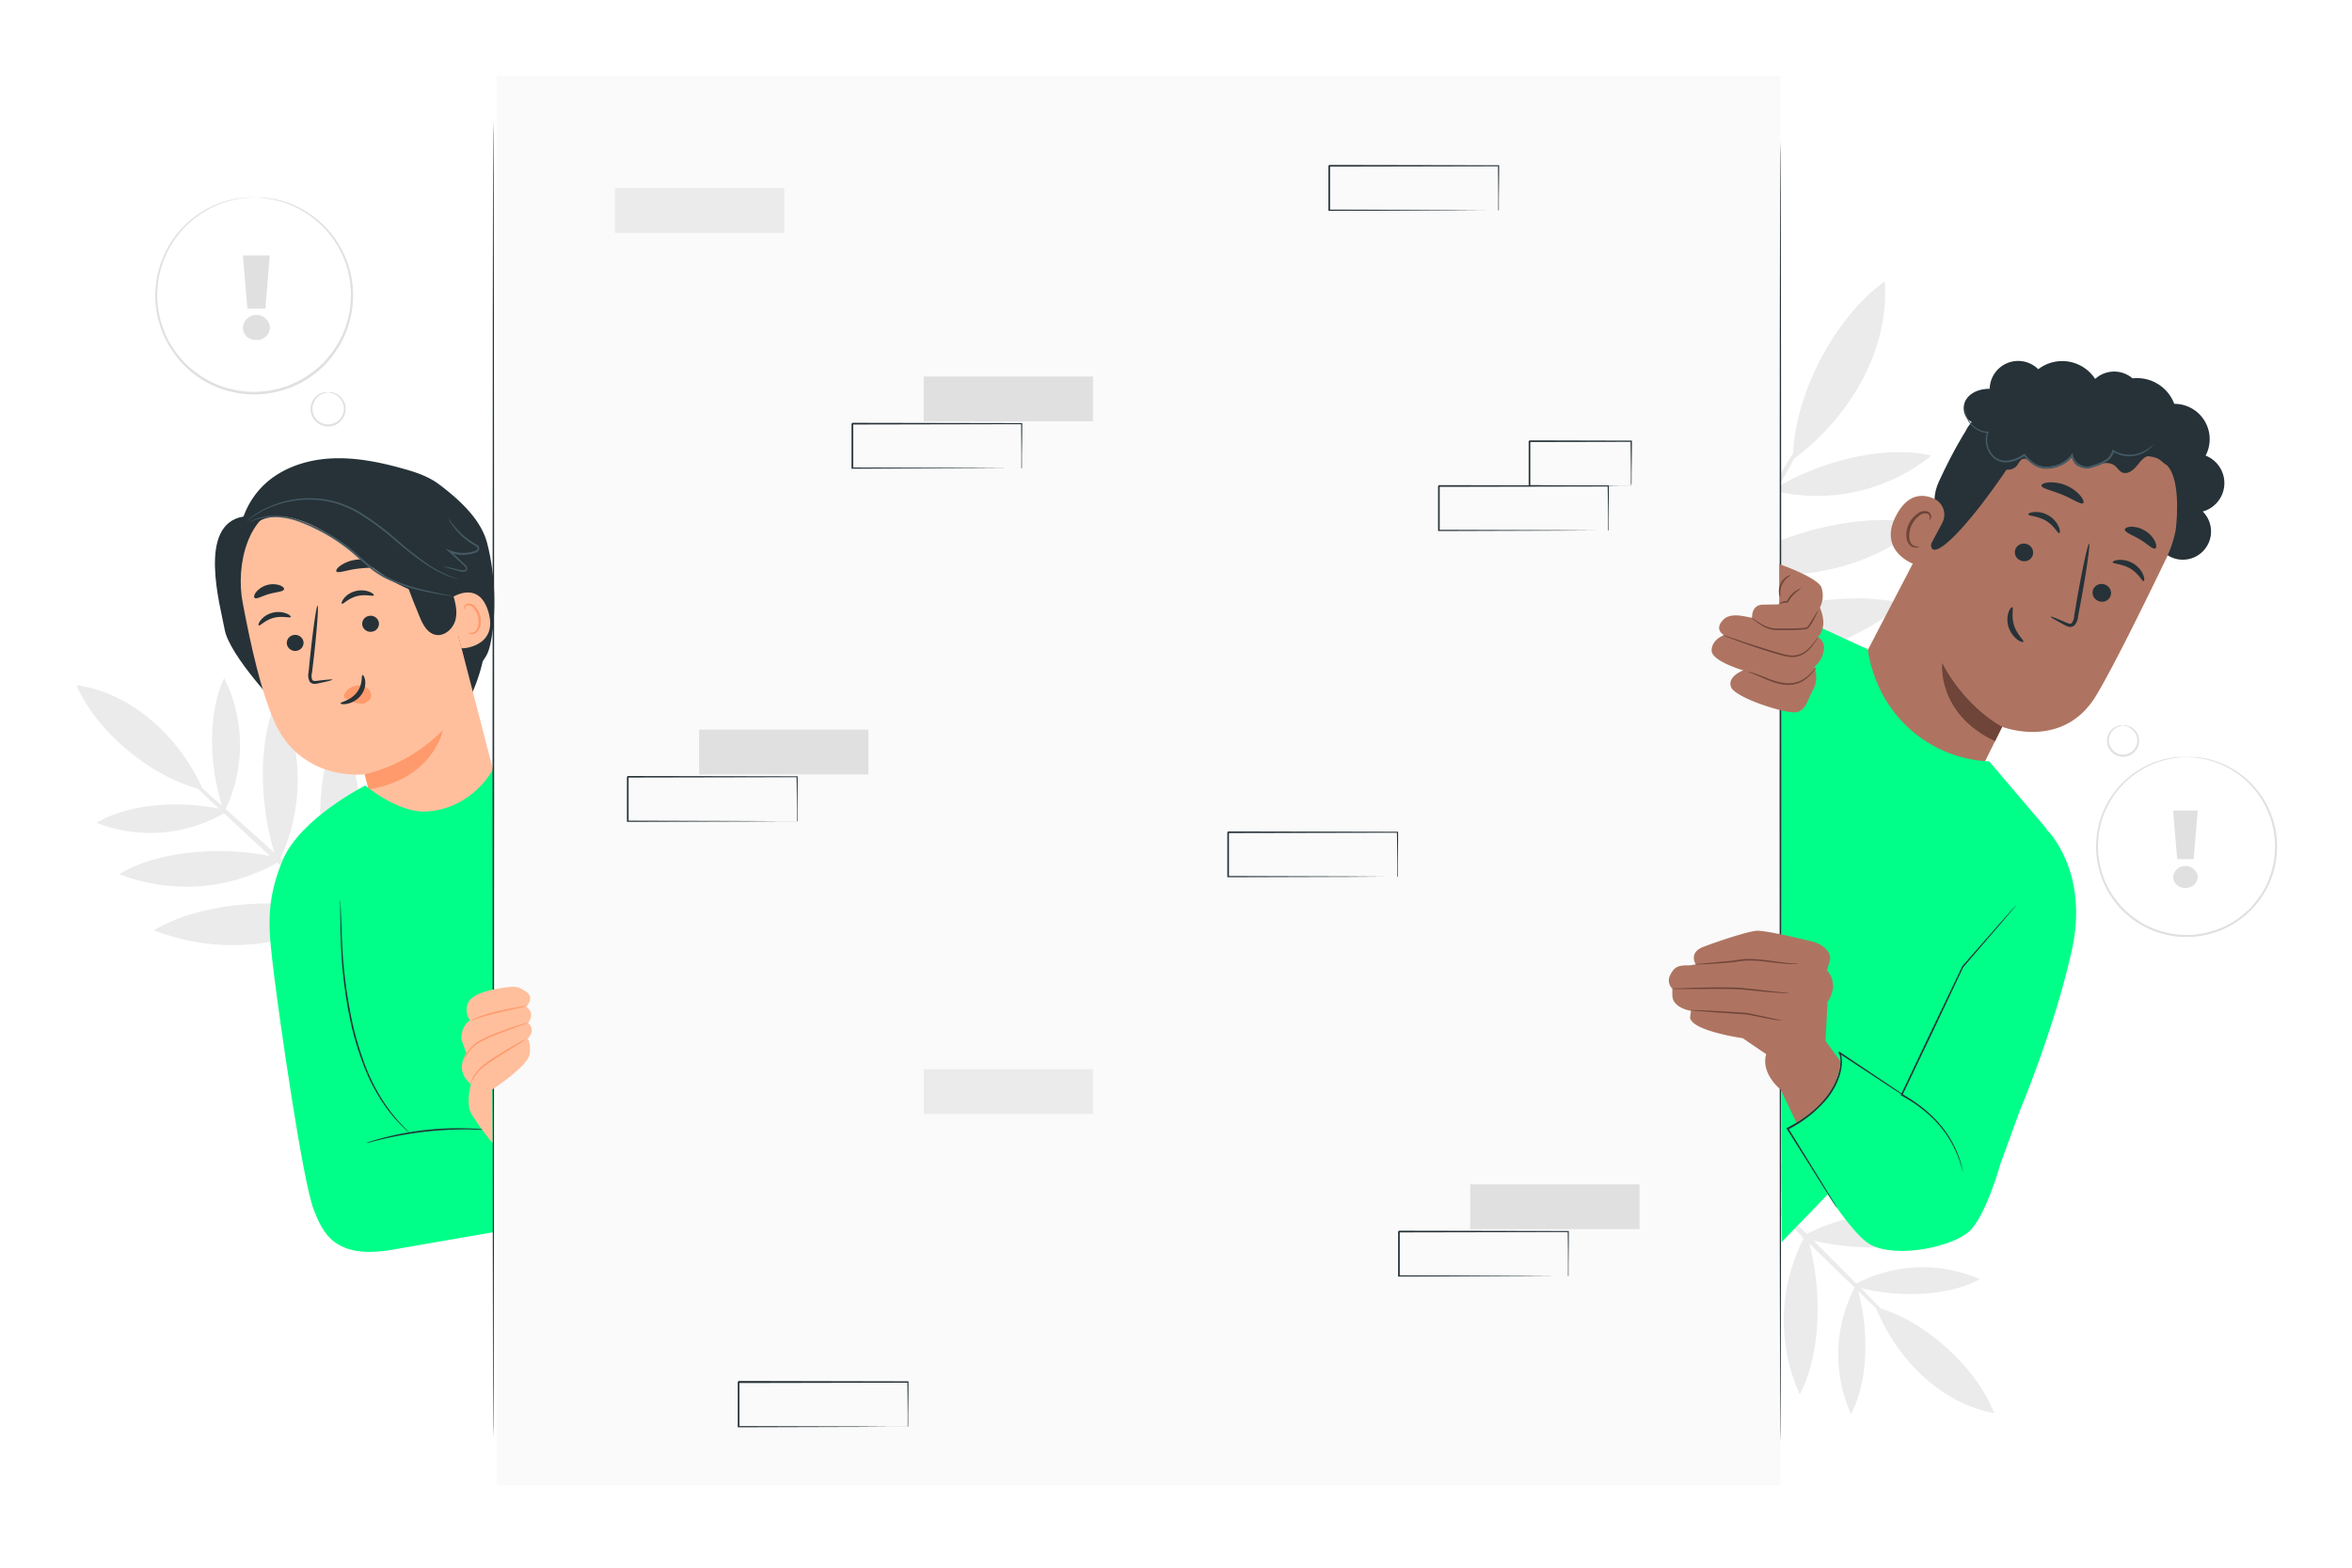 <svg class="animated" id="freepik_stories-hidden-person" xmlns="http://www.w3.org/2000/svg" viewBox="0 0 750 500" version="1.1" xmlns:xlink="http://www.w3.org/1999/xlink" xmlns:svgjs="http://svgjs.com/svgjs"><style>svg#freepik_stories-hidden-person:not(.animated) .animable {opacity: 0;}svg#freepik_stories-hidden-person.animated #freepik--background-complete--inject-101 {animation: 1.5s Infinite  linear shake;animation-delay: 0s;}svg#freepik_stories-hidden-person.animated #freepik--character-1--inject-101 {animation: 1.5s Infinite  linear floating;animation-delay: 0s;}svg#freepik_stories-hidden-person.animated #freepik--character-2--inject-101 {animation: 1.5s Infinite  linear floating;animation-delay: 0s;}            @keyframes shake {                10%, 90% {                    transform: translate3d(-1px, 0, 0);                  }                  20%, 80% {                    transform: translate3d(2px, 0, 0);                  }                  30%, 50%, 70% {                    transform: translate3d(-4px, 0, 0);                  }                  40%, 60% {                    transform: translate3d(4px, 0, 0);                  }            }                    @keyframes floating {                0% {                    opacity: 1;                    transform: translateY(0px);                }                50% {                    transform: translateY(-10px);                }                100% {                    opacity: 1;                    transform: translateY(0px);                }            }        </style><g id="freepik--background-complete--inject-101" class="animable" style="transform-origin: 378.022px 248.89px;"><g id="eltnggkdl8tb"><circle cx="697.25" cy="269.98" r="28.58" style="fill: rgb(255, 255, 255); transform-origin: 697.25px 269.98px; transform: rotate(-13.45deg);" class="animable"></circle></g><path d="M697.25,241.41l.46.06,1.36.1,1,.06,1.19.19a21.5,21.5,0,0,1,2.94.61,27.4,27.4,0,0,1,7.55,3.18,28.56,28.56,0,0,1,10.42,37.69,29.05,29.05,0,0,1-2.23,3.46,30.3,30.3,0,0,1-2.72,3.2,31.37,31.37,0,0,1-3.28,2.77,27,27,0,0,1-7.78,4,27.92,27.92,0,0,1-17.82,0,27.26,27.26,0,0,1-7.78-4,33.57,33.57,0,0,1-3.28-2.77,32.87,32.87,0,0,1-2.72-3.2,29.05,29.05,0,0,1-2.23-3.46,29,29,0,0,1-2.87-18.54,28.49,28.49,0,0,1,13.3-19.15,27.28,27.28,0,0,1,7.55-3.18,21.2,21.2,0,0,1,2.94-.61l1.19-.19,1-.06,1.36-.1.46-.06a1.64,1.64,0,0,0-.46,0l-1.36,0-1,0c-.37,0-.77.1-1.2.16a19.7,19.7,0,0,0-3,.55,27.23,27.23,0,0,0-7.68,3.11,28.79,28.79,0,0,0-13.66,19.38,28.86,28.86,0,0,0,1.21,15.17,30.56,30.56,0,0,0,1.65,3.77,31.75,31.75,0,0,0,5,6.83,32.62,32.62,0,0,0,3.35,2.84,27.84,27.84,0,0,0,8,4.14,28.51,28.51,0,0,0,18.25,0,27.91,27.91,0,0,0,8-4.14,31.59,31.59,0,0,0,3.35-2.84,30.72,30.72,0,0,0,2.78-3.28,29.17,29.17,0,0,0,2.27-3.55,29.73,29.73,0,0,0,1.65-3.77,28.86,28.86,0,0,0,1.21-15.17,28.79,28.79,0,0,0-13.66-19.38,27.11,27.11,0,0,0-7.68-3.11,21,21,0,0,0-3-.55c-.43-.06-.83-.13-1.2-.16l-1,0-1.37,0A1.64,1.64,0,0,0,697.25,241.41Z" style="fill: rgb(224, 224, 224); transform-origin: 697.26px 270.127px;" id="el6fx53v7nked" class="animable"></path><path d="M677,231.4a4.83,4.83,0,1,0,4.82,4.82A4.82,4.82,0,0,0,677,231.4Z" style="fill: rgb(255, 255, 255); transform-origin: 676.99px 236.23px;" id="eljw7cl2lri3n" class="animable"></path><path d="M677,231.4c0,.06.43.07,1.14.28a4.83,4.83,0,0,1,2.5,1.77,4.53,4.53,0,1,1-7.28,0,4.81,4.81,0,0,1,2.49-1.77c.72-.21,1.15-.22,1.15-.28a2.42,2.42,0,0,0-1.21,0,4.76,4.76,0,0,0-2.82,1.74,5,5,0,0,0-.8,4.82,5.13,5.13,0,0,0,9.66,0,5,5,0,0,0-.8-4.82,4.79,4.79,0,0,0-2.82-1.74A2.41,2.41,0,0,0,677,231.4Z" style="fill: rgb(224, 224, 224); transform-origin: 677px 236.342px;" id="el9mfpdhc1esu" class="animable"></path><path d="M696.87,283.18a3.7,3.7,0,0,1-3.93-3.65,4,4,0,0,1,7.89,0A3.72,3.72,0,0,1,696.87,283.18Zm2.64-9.18h-5.25l-1.32-15.47h7.86Z" style="fill: rgb(224, 224, 224); transform-origin: 696.885px 270.859px;" id="el2qd4cp91plt" class="animable"></path><path d="M49.07,296.7a68.81,68.81,0,0,0,61.29-5.56C91.87,286.18,65.53,286.93,49.07,296.7Z" style="fill: rgb(235, 235, 235); transform-origin: 79.715px 294.787px;" id="elvlhj1gea81p" class="animable"></path><path d="M38,278.77A58.71,58.71,0,0,0,90.32,274C74.54,269.79,52.06,270.43,38,278.77Z" style="fill: rgb(235, 235, 235); transform-origin: 64.16px 277.131px;" id="elm63i35r84qf" class="animable"></path><path d="M30.79,262.43a47,47,0,0,0,41.89-3.81C60,255.23,42,255.75,30.79,262.43Z" style="fill: rgb(235, 235, 235); transform-origin: 51.735px 261.119px;" id="el0l8e4qpcplr" class="animable"></path><path d="M107.76,231.62a69.69,69.69,0,0,1,0,62.38C101.05,275.79,99.4,249.13,107.76,231.62Z" style="fill: rgb(235, 235, 235); transform-origin: 108.611px 262.81px;" id="el2j9iigdcysv" class="animable"></path><path d="M88.65,222.1a59.52,59.52,0,0,1,0,53.24C82.92,259.79,81.52,237.05,88.65,222.1Z" style="fill: rgb(235, 235, 235); transform-origin: 89.374px 248.72px;" id="elik0tl22q6h" class="animable"></path><path d="M71.5,216.29a47.7,47.7,0,0,1,0,42.65C66.91,246.49,65.78,228.26,71.5,216.29Z" style="fill: rgb(235, 235, 235); transform-origin: 72.077px 237.615px;" id="elgto4i6pnxx" class="animable"></path><path d="M24.35,218.51c6.52,15.07,24.42,29.88,40.45,33.43C56.94,234.38,41.5,220.89,24.35,218.51Z" style="fill: rgb(235, 235, 235); transform-origin: 44.575px 235.225px;" id="elqmlk9nuzn5h" class="animable"></path><path d="M134.48,316.06c-.32.35-18-15.33-39.6-35S56.12,245.1,56.43,244.75s18.05,15.33,39.6,35S134.8,315.71,134.48,316.06Z" style="fill: rgb(235, 235, 235); transform-origin: 95.455px 280.405px;" id="elq432ftd8ye" class="animable"></path><path d="M514.3,139.51A83.81,83.81,0,0,0,536.87,211C538,187.73,530.22,156.57,514.3,139.51Z" style="fill: rgb(235, 235, 235); transform-origin: 525.118px 175.255px;" id="elp5bzajqxs9" class="animable"></path><path d="M532.77,121.68a71.55,71.55,0,0,0,19.26,61C553,162.84,546.36,136.24,532.77,121.68Z" style="fill: rgb(235, 235, 235); transform-origin: 542.003px 152.18px;" id="el0ypiy1ynfwxq" class="animable"></path><path d="M550.35,108.83a57.32,57.32,0,0,0,15.43,48.89C566.53,141.79,561.23,120.49,550.35,108.83Z" style="fill: rgb(235, 235, 235); transform-origin: 557.743px 133.275px;" id="el5f11ldpyd4" class="animable"></path><path d="M607.05,192.47a85,85,0,0,1-74.28,16.2C552.72,196,584,187.06,607.05,192.47Z" style="fill: rgb(235, 235, 235); transform-origin: 569.91px 201.075px;" id="elz7twe74cy1n" class="animable"></path><path d="M613.42,167.24A72.52,72.52,0,0,1,550,181.07C567.05,170.22,593.77,162.63,613.42,167.24Z" style="fill: rgb(235, 235, 235); transform-origin: 581.71px 174.589px;" id="elu897jiveypc" class="animable"></path><path d="M615.87,145.3a58.09,58.09,0,0,1-50.77,11.07C578.73,147.69,600.13,141.61,615.87,145.3Z" style="fill: rgb(235, 235, 235); transform-origin: 590.485px 151.181px;" id="eluh5gq8cizab" class="animable"></path><path d="M601,89.74c-16.24,11.68-29.22,36.84-29.27,56.85C590.54,132.67,602.59,110.78,601,89.74Z" style="fill: rgb(235, 235, 235); transform-origin: 586.435px 118.165px;" id="el7g1s9f061aq" class="animable"></path><path d="M513.47,246.24C513,246,527,220.76,544.86,190s32.71-55.51,33.21-55.22-13.56,25.47-31.4,56.26S514,246.53,513.47,246.24Z" style="fill: rgb(235, 235, 235); transform-origin: 545.771px 190.51px;" id="elihaj5wckbw" class="animable"></path><path d="M615,374.2a66.51,66.51,0,0,0-59.44,3C573.26,382.72,598.73,383,615,374.2Z" style="fill: rgb(235, 235, 235); transform-origin: 585.28px 374.857px;" id="el7joi0wb1lor" class="animable"></path><path d="M625,392a56.81,56.81,0,0,0-50.73,2.57C589.37,399.22,611.11,399.47,625,392Z" style="fill: rgb(235, 235, 235); transform-origin: 599.635px 392.549px;" id="elizq3nqcvet" class="animable"></path><path d="M631.36,408a45.46,45.46,0,0,0-40.62,2.06C602.82,413.84,620.23,414,631.36,408Z" style="fill: rgb(235, 235, 235); transform-origin: 611.05px 408.454px;" id="eluppwccy0wtc" class="animable"></path><path d="M555.8,434.83a67.46,67.46,0,0,1,2.42-60.28C564,392.41,564.55,418.23,555.8,434.83Z" style="fill: rgb(235, 235, 235); transform-origin: 556.162px 404.69px;" id="el52j2i4t7jcd" class="animable"></path><path d="M573.9,444.76A57.56,57.56,0,0,1,576,393.32C580.88,408.56,581.37,430.6,573.9,444.76Z" style="fill: rgb(235, 235, 235); transform-origin: 574.216px 419.04px;" id="el27vqr5g05as" class="animable"></path><path d="M590.25,451a46.09,46.09,0,0,1,1.66-41.2C595.85,422,596.24,439.68,590.25,451Z" style="fill: rgb(235, 235, 235); transform-origin: 590.499px 430.4px;" id="elnu2zzizr8e" class="animable"></path><path d="M635.89,450.7c-5.72-14.81-22.44-29.81-37.79-33.85C605,434.11,619.41,447.74,635.89,450.7Z" style="fill: rgb(235, 235, 235); transform-origin: 616.995px 433.775px;" id="elfzaxwmdpjt8" class="animable"></path><path d="M533.23,352.21c.32-.32,16.85,15.51,36.92,35.36s36.07,36.22,35.75,36.54-16.85-15.5-36.92-35.36S532.91,352.53,533.23,352.21Z" style="fill: rgb(235, 235, 235); transform-origin: 569.565px 388.16px;" id="elvr2ehx1ct9o" class="animable"></path><rect x="158.35" y="24.17" width="409.38" height="449.44" style="fill: rgb(250, 250, 250); transform-origin: 363.04px 248.89px;" id="elw8v0r7t9ihd" class="animable"></rect><g id="elpupxees5ek"><circle cx="81.04" cy="94.17" r="31.25" style="fill: rgb(255, 255, 255); transform-origin: 81.04px 94.17px; transform: rotate(-17.19deg);" class="animable"></circle></g><path d="M81,62.92a3.34,3.34,0,0,0,.51.06l1.48.11,1.09.08c.4,0,.83.13,1.3.2a23.24,23.24,0,0,1,3.22.67,29.7,29.7,0,0,1,8.25,3.47,31,31,0,0,1,13.18,37.19,32.53,32.53,0,0,1-1.78,4,31.07,31.07,0,0,1-2.43,3.78,34,34,0,0,1-3,3.51,35.93,35.93,0,0,1-3.58,3,29.92,29.92,0,0,1-8.51,4.41,33.06,33.06,0,0,1-9.74,1.6,33.39,33.39,0,0,1-9.75-1.59A29.81,29.81,0,0,1,62.79,119a33.61,33.61,0,0,1-3.58-3,35.34,35.34,0,0,1-3-3.51A28.66,28.66,0,0,1,52,104.7,31.06,31.06,0,0,1,65.19,67.51,29.63,29.63,0,0,1,73.45,64a22.84,22.84,0,0,1,3.21-.67c.47-.07.9-.16,1.3-.2l1.09-.08L80.54,63l.5-.06a2,2,0,0,0-.51,0l-1.49,0L78,63c-.41,0-.84.11-1.32.17a22.53,22.53,0,0,0-3.25.6,29.63,29.63,0,0,0-8.4,3.4,31.41,31.41,0,0,0-13.62,37.78,32,32,0,0,0,1.81,4.13,32.61,32.61,0,0,0,2.48,3.88,34.36,34.36,0,0,0,3,3.59,36.41,36.41,0,0,0,3.66,3.11,30.84,30.84,0,0,0,8.71,4.53,34,34,0,0,0,10,1.63,33.58,33.58,0,0,0,10-1.64,30.21,30.21,0,0,0,8.71-4.53,33.1,33.1,0,0,0,3.66-3.1,36.88,36.88,0,0,0,3-3.59,33.93,33.93,0,0,0,2.48-3.88,33.31,33.31,0,0,0,1.8-4.13,31.64,31.64,0,0,0,1.33-16.59A31.57,31.57,0,0,0,97.11,67.15a29.63,29.63,0,0,0-8.4-3.4,22.65,22.65,0,0,0-3.26-.6c-.47-.06-.91-.14-1.31-.17l-1.1,0-1.49,0A2,2,0,0,0,81,62.92Z" style="fill: rgb(224, 224, 224); transform-origin: 81.064px 94.37px;" id="el4kqqwcmswhc" class="animable"></path><path d="M104.66,125.11a5.28,5.28,0,1,0,5.28,5.28A5.27,5.27,0,0,0,104.66,125.11Z" style="fill: rgb(255, 255, 255); transform-origin: 104.66px 130.39px;" id="elhyocuicyor4" class="animable"></path><path d="M104.66,125.11c0,.07.47.07,1.26.31a5.27,5.27,0,0,1,2.73,1.94,5,5,0,1,1-8,0,5.24,5.24,0,0,1,2.73-1.94c.78-.24,1.26-.24,1.25-.31a2.69,2.69,0,0,0-1.32,0,5.28,5.28,0,0,0-3.08,1.9,5.51,5.51,0,0,0-.88,5.27,5.6,5.6,0,0,0,10.56,0,5.54,5.54,0,0,0-.87-5.27,5.31,5.31,0,0,0-3.08-1.9A2.76,2.76,0,0,0,104.66,125.11Z" style="fill: rgb(224, 224, 224); transform-origin: 104.63px 130.521px;" id="elzmsj7yo9vrr" class="animable"></path><path d="M81.75,108.42a4,4,0,0,1-4.3-4,4.33,4.33,0,0,1,8.63,0A4.08,4.08,0,0,1,81.75,108.42Zm2.89-10H78.89L77.45,81.46H86Z" style="fill: rgb(224, 224, 224); transform-origin: 81.765px 94.946px;" id="eln9czfaov6a" class="animable"></path></g><g id="freepik--Bricks--inject-101" class="animable" style="transform-origin: 359.45px 253.905px;"><rect x="222.92" y="232.72" width="53.99" height="14.28" style="fill: rgb(224, 224, 224); transform-origin: 249.915px 239.86px;" id="elq8coypbvfsn" class="animable"></rect><path d="M254.09,262a.76.76,0,0,1,0-.26c0-.19,0-.43,0-.73,0-.67,0-1.61,0-2.81,0-2.46,0-6-.09-10.48l.17.17-54,.11c.12-.13-.28.27.27-.28h0V255c0,2.38,0,4.73,0,7l-.27-.26,38.48.12,11.36.07,3.07,0,.8,0h.29a.67.67,0,0,1-.25,0l-.77,0-3,0-11.29.08-38.67.12h-.27V247.77h0c.55-.55.15-.15.28-.27l54,.1h.16v.17c0,4.51-.07,8.09-.09,10.58,0,1.19,0,2.11,0,2.77,0,.29,0,.52,0,.71A1.57,1.57,0,0,1,254.09,262Z" style="fill: rgb(38, 50, 56); transform-origin: 227.14px 254.8px;" id="el52235zio0gi" class="animable"></path><rect x="468.81" y="377.74" width="53.99" height="14.28" style="fill: rgb(224, 224, 224); transform-origin: 495.805px 384.88px;" id="ellh4xbfe5ynb" class="animable"></rect><rect x="294.55" y="340.99" width="53.99" height="14.28" style="fill: rgb(235, 235, 235); transform-origin: 321.545px 348.13px;" id="ele77ylmj6g3j" class="animable"></rect><path d="M500,407.07s0-.1,0-.26l0-.74c0-.67,0-1.61,0-2.81,0-2.46,0-6-.09-10.48l.16.17-54,.11.28-.28h0v3.65c0,1.21,0,2.41,0,3.6v7l-.27-.27,38.48.12,11.35.08,3.08,0,.8,0a.9.9,0,0,1,.28,0h-.25l-.77,0-3,0-11.29.07-38.67.12h-.27V392.79h0l.27-.27,54,.1h.17v.17c0,4.51-.07,8.09-.09,10.58,0,1.19,0,2.11,0,2.78,0,.28,0,.52,0,.7A1,1,0,0,1,500,407.07Z" style="fill: rgb(38, 50, 56); transform-origin: 473.04px 399.835px;" id="elxv7k09nxq1d" class="animable"></path><rect x="294.55" y="120.08" width="53.99" height="14.28" style="fill: rgb(224, 224, 224); transform-origin: 321.545px 127.22px;" id="el91fzvktytka" class="animable"></rect><rect x="196.1" y="60" width="53.99" height="14.28" style="fill: rgb(235, 235, 235); transform-origin: 223.095px 67.14px;" id="eldsxpcm4miie" class="animable"></rect><path d="M325.71,149.41s0-.1,0-.26,0-.44,0-.74c0-.67,0-1.61,0-2.81,0-2.46-.05-6-.09-10.48l.16.17-54,.11.28-.28h0v3.65c0,1.21,0,2.41,0,3.6v7l-.27-.27,38.48.12,11.36.08,3.07,0,.8,0a.9.9,0,0,1,.28,0h-.25l-.77,0-3,0-11.29.07-38.67.12h-.27V135.13h0l.27-.27,54,.1h.17v.17c0,4.51-.07,8.09-.09,10.58,0,1.19,0,2.11,0,2.78,0,.28,0,.52,0,.7A.6.6,0,0,1,325.71,149.41Z" style="fill: rgb(38, 50, 56); transform-origin: 298.75px 142.175px;" id="el1v4rysoz8yy" class="animable"></path><path d="M512.74,169.28a1.61,1.61,0,0,1,0-.26c0-.19,0-.44,0-.74,0-.67,0-1.61,0-2.81,0-2.46,0-6-.09-10.48l.17.17-54,.11c.12-.13-.28.27.27-.28h0v7.25c0,2.38,0,4.73,0,7l-.26-.27,38.47.12,11.36.08,3.07,0,.8,0a1,1,0,0,1,.29,0h-.25l-.77,0-3,0-11.3.07-38.66.13h-.27v-.27c0-2.3,0-4.65,0-7V155h0c.55-.55.15-.15.28-.27l54,.1h.17V155c0,4.51-.08,8.09-.1,10.58,0,1.19,0,2.11,0,2.78v.7C512.75,169.21,512.74,169.28,512.74,169.28Z" style="fill: rgb(38, 50, 56); transform-origin: 485.795px 162.035px;" id="el1p0nvbj7y8c" class="animable"></path><path d="M520.06,155a1.52,1.52,0,0,1,0-.27c0-.2,0-.45,0-.76,0-.7,0-1.65,0-2.86,0-2.5-.06-6-.11-10.39l.2.2-32.44.07.27-.27h0v7.35c0,2.39,0,4.7,0,6.92l-.26-.26,23.2.12,6.76.08,1.83,0,.65,0a4.08,4.08,0,0,1-.59,0l-1.77,0-6.7.07-23.38.12h-.26V155q0-3.33,0-6.92c0-1.2,0-2.41,0-3.64v-3.71h0l.28-.28,32.44.08h.2v.2c0,4.4-.08,8-.11,10.51,0,1.19,0,2.13,0,2.82A7.93,7.93,0,0,1,520.06,155Z" style="fill: rgb(38, 50, 56); transform-origin: 503.92px 147.785px;" id="elb5wzjxfd6oq" class="animable"></path><path d="M445.54,279.71a1.46,1.46,0,0,1,0-.26c0-.19,0-.43,0-.73,0-.68,0-1.61,0-2.81,0-2.47,0-6-.09-10.48l.17.16-54,.11.27-.27h0v7.23c0,2.39,0,4.73,0,7l-.27-.27,38.48.12,11.36.08,3.07,0,.8,0,.29,0-.25,0h-.77l-3,0-11.29.08-38.67.12h-.27V265.45h0l.28-.28,54,.11h.17v.17c0,4.51-.07,8.09-.09,10.58,0,1.18,0,2.11,0,2.77,0,.29,0,.52,0,.7A1.85,1.85,0,0,1,445.54,279.71Z" style="fill: rgb(38, 50, 56); transform-origin: 418.595px 272.48px;" id="el2rljnd65ewq" class="animable"></path><path d="M477.77,67.16a.87.87,0,0,1,0-.26l0-.74c0-.67,0-1.61,0-2.81,0-2.46-.05-6-.09-10.48l.17.17-54,.11c.12-.13-.28.27.27-.28h0v7.25c0,2.38,0,4.73,0,7l-.27-.27,38.48.12,11.36.08,3.07,0,.8,0a1.06,1.06,0,0,1,.29,0h-.25l-.77,0-3,0-11.29.07-38.67.12h-.27V52.88h0c.55-.55.15-.15.28-.27l54,.1h.16v.17c0,4.51-.07,8.09-.09,10.58,0,1.19,0,2.11,0,2.78,0,.28,0,.51,0,.7A2.07,2.07,0,0,1,477.77,67.16Z" style="fill: rgb(38, 50, 56); transform-origin: 450.82px 59.91px;" id="elw50uzya3s7d" class="animable"></path><path d="M289.45,455.12s0-.09,0-.26,0-.43,0-.73c0-.67,0-1.61,0-2.81,0-2.47-.06-6-.1-10.48l.17.16-54,.11.27-.27h0v14.26l-.27-.27,38.48.12,11.35.08,3.07,0h.81l.28,0a1,1,0,0,1-.25,0h-.77l-3,0-11.3.08-38.66.12h-.27v-.27q0-3.45,0-7v-7.23h0l.28-.28,54,.11h.17v.17c0,4.51-.07,8.09-.09,10.58,0,1.18,0,2.11,0,2.77,0,.29,0,.52,0,.7S289.46,455.13,289.45,455.12Z" style="fill: rgb(38, 50, 56); transform-origin: 262.485px 447.84px;" id="eln6j5xb3rwfp" class="animable"></path></g><g id="freepik--character-1--inject-101" class="animable" style="transform-origin: 119.049px 248.605px;"><path d="M153.21,183.47l-19.91,24.7q6.69,10,13.37,20.09A55.18,55.18,0,0,0,153.21,183.47Z" style="fill: rgb(38, 50, 56); transform-origin: 144.312px 205.865px;" id="el49zbyao5xy7" class="animable"></path><path d="M84.3,154.52c5.61-5.28,13.38-7.85,21.07-8.29s15.37,1.09,22.8,3.14c4.17,1.15,8.38,2.51,11.84,5.11,6.31,4.74,13.34,11.07,15.32,18.7,3.92,15.11,2,30.48.31,34.72-2.15,5.44-8.35,8.39-13.54,11.1l-66-45.72A26.5,26.5,0,0,1,84.3,154.52Z" style="fill: rgb(38, 50, 56); transform-origin: 116.865px 182.577px;" id="el6oyaiurmqu7" class="animable"></path><path d="M77.63,164.75l11.58-5.34c-2.51,17.55,5.11,54.18,5.67,71.9C88.71,226,73.15,208.9,71.66,200.88S62.85,167.17,77.63,164.75Z" style="fill: rgb(38, 50, 56); transform-origin: 81.707px 195.36px;" id="elwca9fmp7pf7" class="animable"></path><path d="M77.41,192.34C75,180,79.23,163,91.66,161.18L121.5,161c9.57-.05,17.53,6,20.59,15,.15.45,0-.12.13.23l4,26.81,11.14,43c-1.64,12.28-17.91,20-33.69,27-.37-1-3.27-10.15-3.27-10.15s-4.09-16-4.09-15.93-20.42,2.49-28.87-16.93C83.21,220.42,80,206.05,77.41,192.34Z" style="fill: rgb(255, 191, 157); transform-origin: 117.062px 217.02px;" id="el7ig0wzx0vdn" class="animable"></path><path d="M91.5,205.55a2.68,2.68,0,0,0,3.18,2,2.58,2.58,0,0,0,2.07-3,2.69,2.69,0,0,0-3.18-2A2.56,2.56,0,0,0,91.5,205.55Z" style="fill: rgb(38, 50, 56); transform-origin: 94.123px 205.051px;" id="elm3hw27b64qh" class="animable"></path><path d="M82.51,199.48c.41.25,2-1.71,4.79-2.43s5.21.16,5.42-.26c.11-.19-.37-.72-1.43-1.14a7.36,7.36,0,0,0-4.45-.2,7,7,0,0,0-3.71,2.35C82.44,198.68,82.31,199.37,82.51,199.48Z" style="fill: rgb(38, 50, 56); transform-origin: 87.58px 197.35px;" id="elh8ppa2rxrmn" class="animable"></path><path d="M115.54,199.45a2.68,2.68,0,0,0,3.18,2,2.55,2.55,0,0,0,2.07-3,2.67,2.67,0,0,0-3.17-2A2.57,2.57,0,0,0,115.54,199.45Z" style="fill: rgb(38, 50, 56); transform-origin: 118.167px 198.95px;" id="eleijbwo659wp" class="animable"></path><path d="M109,192.57c.41.25,2-1.71,4.8-2.43s5.2.16,5.42-.26c.11-.19-.38-.72-1.44-1.14a7.36,7.36,0,0,0-4.45-.2,7,7,0,0,0-3.7,2.35C109,191.77,108.83,192.45,109,192.57Z" style="fill: rgb(38, 50, 56); transform-origin: 114.087px 190.44px;" id="el7916smvg9qr" class="animable"></path><path d="M106,216.77c0-.16-1.84,0-4.75.35-.73.11-1.44.14-1.69-.31a3.78,3.78,0,0,1-.07-2.24c.23-1.9.46-3.89.71-6,.93-8.49,1.41-15.39,1.07-15.43S99.9,200,99,208.47c-.21,2.09-.42,4.08-.61,6a4.25,4.25,0,0,0,.35,2.89,1.81,1.81,0,0,0,1.44.74,4.66,4.66,0,0,0,1.26-.14C104.28,217.37,106,216.93,106,216.77Z" style="fill: rgb(38, 50, 56); transform-origin: 102.14px 205.621px;" id="elr2nislhanx" class="animable"></path><path d="M141.26,232.81s-3,15.62-23.71,18.95L116.3,247A52.67,52.67,0,0,0,141.26,232.81Z" style="fill: rgb(255, 154, 108); transform-origin: 128.78px 242.285px;" id="elbdcmacbatso" class="animable"></path><path d="M107.27,182.25c.47.69,3.17-.39,6.55-.84s6.26-.25,6.52-1c.11-.38-.54-1-1.8-1.43a11.5,11.5,0,0,0-10,1.43C107.51,181.17,107.06,181.92,107.27,182.25Z" style="fill: rgb(38, 50, 56); transform-origin: 113.786px 180.448px;" id="el8d9bajbu3wl" class="animable"></path><path d="M81.19,190.7c.66.51,2.41-.65,4.72-1.28s4.38-.68,4.66-1.46c.12-.37-.36-.92-1.37-1.3a7.05,7.05,0,0,0-7.55,2.2C81,189.72,80.9,190.45,81.19,190.7Z" style="fill: rgb(38, 50, 56); transform-origin: 85.812px 188.577px;" id="elwdtyu9edwy" class="animable"></path><path d="M78.09,172.43c.44-3.36,3.3-6.06,6.54-7.08a17.89,17.89,0,0,1,10,.28c13.87,3.83,24.44,19,38.23,23.14,3.38,1,6.77-1.61,9.87.09s5.7,5,5.14,8.52a29.12,29.12,0,0,0,2.31-8.06,9.89,9.89,0,0,0-2.39-7.8c-1.5-1.52-3.67-2.41-4.69-4.28-.9-1.64-.68-3.66-1.23-5.45a12.13,12.13,0,0,0-3.2-4.68c-6.81-7-15.17-12.82-24.64-15.3a35.34,35.34,0,0,0-18.95,0A27.08,27.08,0,0,0,80,163c-2,3.18-4.14,6.47-1.88,9.48" style="fill: rgb(38, 50, 56); transform-origin: 113.706px 173.948px;" id="elayns76dobh8" class="animable"></path><path d="M143.14,191.44c.06-.63,9.62-7.19,12.68,4,3,10.86-8.58,11.58-8.68,11.27S143.14,191.44,143.14,191.44Z" style="fill: rgb(255, 191, 157); transform-origin: 149.728px 197.861px;" id="elndlcshfrnoa" class="animable"></path><path d="M149.38,201.68c0-.05.22.08.58.14a2,2,0,0,0,1.43-.36c1-.73,1.51-2.81,1-4.79a6.36,6.36,0,0,0-1.27-2.56,2.23,2.23,0,0,0-1.81-1.07,1,1,0,0,0-1,.82c-.06.34.06.54,0,.57s-.28-.11-.32-.59a1.24,1.24,0,0,1,.25-.79,1.43,1.43,0,0,1,1-.56,2.73,2.73,0,0,1,2.43,1.15,6.58,6.58,0,0,1,1.48,2.85c.52,2.21,0,4.56-1.49,5.44a2.08,2.08,0,0,1-1.81.18C149.47,201.93,149.35,201.71,149.38,201.68Z" style="fill: rgb(255, 154, 108); transform-origin: 150.668px 197.361px;" id="elsxftxk2dgg" class="animable"></path><path d="M146,184.71a4.32,4.32,0,0,1-.75-.19c-.49-.16-1.22-.35-2.13-.69a38.61,38.61,0,0,1-7.28-3.82,110.56,110.56,0,0,1-9.63-7.47,88.37,88.37,0,0,0-11.91-8.85,34.72,34.72,0,0,0-7-3.08,29.38,29.38,0,0,0-7-1.21A32.24,32.24,0,0,0,88.39,161a30.86,30.86,0,0,0-7.34,3.53c-.82.51-1.41,1-1.82,1.28a4.86,4.86,0,0,1-.65.44,3.58,3.58,0,0,1,.58-.52,18.19,18.19,0,0,1,1.78-1.36,28.87,28.87,0,0,1,7.33-3.71,31.75,31.75,0,0,1,12.06-1.72,29.48,29.48,0,0,1,7.13,1.2,35.73,35.73,0,0,1,7.11,3.11,85.67,85.67,0,0,1,12,8.94,119,119,0,0,0,9.53,7.53,41.4,41.4,0,0,0,7.15,3.93c.89.37,1.62.59,2.09.78A3.47,3.47,0,0,1,146,184.71Z" style="fill: rgb(69, 90, 100); transform-origin: 112.29px 171.804px;" id="elwzmow6ekw7j" class="animable"></path><path d="M144.08,188.51c.94,2.93,1.9,6,1.21,9s-3.68,5.71-6.66,4.9c-2.42-.65-3.76-3.19-4.74-5.5-2.84-6.68-5.15-13.57-8-20.21Z" style="fill: rgb(38, 50, 56); transform-origin: 135.707px 189.628px;" id="elaxdspar6qin" class="animable"></path><path d="M79.42,166.55c0,.06.91-.43,2.64-.94a19.22,19.22,0,0,1,7.56-.56,24.27,24.27,0,0,1,5.12,1.14,50.11,50.11,0,0,1,5.59,2.35A57.39,57.39,0,0,1,112,176c1.89,1.58,3.64,3.26,5.45,4.76a28.59,28.59,0,0,0,5.65,3.78,50.74,50.74,0,0,0,10.81,3.76c3.17.74,5.77,1.17,7.57,1.46l2.07.31a2.67,2.67,0,0,0,.73.06,4,4,0,0,0-.71-.19l-2.05-.42c-1.78-.37-4.36-.86-7.5-1.66A51.4,51.4,0,0,1,123.38,184a28.31,28.31,0,0,1-5.52-3.72c-1.78-1.49-3.52-3.18-5.43-4.78a56.86,56.86,0,0,0-11.85-7.5,49.77,49.77,0,0,0-5.67-2.31,24.09,24.09,0,0,0-5.24-1.1,18.57,18.57,0,0,0-7.68.77,13.23,13.23,0,0,0-1.94.81A2.69,2.69,0,0,0,79.42,166.55Z" style="fill: rgb(69, 90, 100); transform-origin: 111.85px 177.307px;" id="elgjoi35qonh7" class="animable"></path><path d="M141.4,180.67a4.59,4.59,0,0,0,1.14.4l3.18.9,1.07.29a3,3,0,0,0,1.29.09,1.18,1.18,0,0,0,.69-.37.94.94,0,0,0,.22-.82,2.51,2.51,0,0,0-.87-1.25l-4.54-4.29-.33.51a11.81,11.81,0,0,0,4,.84,11.62,11.62,0,0,0,4-.56,3.31,3.31,0,0,0,.94-.43,1.37,1.37,0,0,0,.66-.95,1.23,1.23,0,0,0-.47-1.06,5.4,5.4,0,0,0-.8-.52,23.71,23.71,0,0,1-4.93-3.71,40.65,40.65,0,0,1-3.67-4.4,6.22,6.22,0,0,0,.73,1.37,20.44,20.44,0,0,0,2.62,3.34,22.45,22.45,0,0,0,5,3.91c.51.28,1,.61,1,1s-.62.71-1.19.86a11.15,11.15,0,0,1-3.81.51,11.34,11.34,0,0,1-3.75-.77l-1.55-.61,1.23,1.12,4.59,4.24a2.13,2.13,0,0,1,.74.94c.07.31-.15.56-.5.63a5.71,5.71,0,0,1-2.17-.3l-3.23-.72A5.39,5.39,0,0,0,141.4,180.67Z" style="fill: rgb(69, 90, 100); transform-origin: 147.127px 173.861px;" id="el7dlog4kc9d" class="animable"></path><path d="M109.81,221.44a5,5,0,0,1,4-2.78,4.57,4.57,0,0,1,3.45.92,2.82,2.82,0,0,1,.93,3.13,3.4,3.4,0,0,1-3.35,1.69,10.63,10.63,0,0,1-3.92-1.24,3.27,3.27,0,0,1-1-.61.93.93,0,0,1-.22-1" style="fill: rgb(255, 154, 108); transform-origin: 113.99px 221.519px;" id="elcmer8qjump6" class="animable"></path><path d="M115.59,215.3c-.44.08.21,3-1.84,5.6s-5.25,3-5.18,3.43c0,.19.82.41,2.15.14a7.64,7.64,0,0,0,4.37-2.7,6.45,6.45,0,0,0,1.36-4.65C116.28,215.88,115.79,215.24,115.59,215.3Z" style="fill: rgb(38, 50, 56); transform-origin: 112.526px 219.946px;" id="elds4blop3l06" class="animable"></path><path d="M116.48,250.54S95.6,261,90.05,274.55s-4.39,22.14-2.7,36.08,9.15,66.19,12.7,75.19c2.77,7,6.36,16,24.88,12.79S157.32,393,157.32,393V245.16h0s-6.18,12.48-20.93,13.65C127.1,259.55,116.48,250.54,116.48,250.54Z" style="fill: rgb(0, 255, 136); transform-origin: 121.637px 322.22px;" id="el5or33s8pwvh" class="animable"></path><path d="M116.8,364.57a8.81,8.81,0,0,1,1.43-.52c.93-.31,2.29-.71,4-1.15a94.2,94.2,0,0,1,13.44-2.48,95.34,95.34,0,0,1,13.66-.54c1.75.06,3.16.14,4.14.24a8.35,8.35,0,0,1,1.5.2,7.74,7.74,0,0,1-1.52,0c-1,0-2.38-.07-4.13-.09a116.23,116.23,0,0,0-13.59.7,117.66,117.66,0,0,0-13.41,2.31c-1.7.4-3.07.74-4,1A7.49,7.49,0,0,1,116.8,364.57Z" style="fill: rgb(38, 50, 56); transform-origin: 135.885px 362.2px;" id="eljeq1wajd6qm" class="animable"></path><path d="M108.55,287.2a5.74,5.74,0,0,1,.06.81c0,.58,0,1.35.08,2.32.07,2,.16,4.93.32,8.53a153.39,153.39,0,0,0,3.48,27.85,99.53,99.53,0,0,0,4.61,14.74,59.75,59.75,0,0,0,6,11.1,53.1,53.1,0,0,0,5.37,6.58c.68.74,1.27,1.26,1.63,1.64a4.37,4.37,0,0,1,.56.6,4.8,4.8,0,0,1-.63-.52c-.39-.36-1-.85-1.7-1.58a48.29,48.29,0,0,1-5.54-6.51,58.1,58.1,0,0,1-6.09-11.12A96.21,96.21,0,0,1,112,326.83a144.06,144.06,0,0,1-3.35-28c-.12-3.6-.15-6.52-.15-8.53,0-1,0-1.75,0-2.33A3.93,3.93,0,0,1,108.55,287.2Z" style="fill: rgb(38, 50, 56); transform-origin: 119.579px 324.285px;" id="elfknywfvocxj" class="animable"></path><path d="M157.32,458.39c-.14,0-.26-93.93-.26-209.78s.12-209.79.26-209.79.26,93.91.26,209.79S157.47,458.39,157.32,458.39Z" style="fill: rgb(38, 50, 56); transform-origin: 157.32px 248.605px;" id="elxebk2ohdzc" class="animable"></path><path d="M167.79,321.11s2.86-2.81.05-4.75-3.61-2-9.27-1-9.19,2.74-9.67,5.57a5.81,5.81,0,0,0,1,4.53s-2.84,1.33-2.77,6l1.55,4.43s-2.07,3.26-1.19,6a7.48,7.48,0,0,0,2.68,3.87s-1.63,6,0,9.16,6.88,9.69,6.88,9.69l-.1-17.11s11.47-7.46,11.95-11.3-.65-4.87-.65-4.87,2.85-2.69.16-5.09C168.43,326.2,170.94,323.28,167.79,321.11Z" style="fill: rgb(255, 191, 157); transform-origin: 158.347px 339.666px;" id="eliuh1jqoozak" class="animable"></path><path d="M167.92,331.34a24.67,24.67,0,0,1-2.87,1.87c-1.79,1.12-4.29,2.63-7,4.38-1.35.88-2.62,1.74-3.72,2.59a14.44,14.44,0,0,0-2.56,2.59,11.08,11.08,0,0,0-1.27,2.11,7.5,7.5,0,0,1-.36.84,6,6,0,0,1,1.33-3.17A14.21,14.21,0,0,1,154,339.8c1.11-.89,2.38-1.76,3.74-2.64,2.71-1.76,5.24-3.23,7.09-4.26A20.42,20.42,0,0,1,167.92,331.34Z" style="fill: rgb(255, 154, 108); transform-origin: 159.03px 338.53px;" id="elkaf62nskjtb" class="animable"></path><path d="M168.43,326.2a3.62,3.62,0,0,1-.9.39l-2.51.9c-2.11.77-5,1.8-8.2,3.12a34.66,34.66,0,0,0-4.31,2.09,12.09,12.09,0,0,0-4.2,4.83c-.26.57-.34.91-.38.9a6.21,6.21,0,0,1,1.46-3.34,10.38,10.38,0,0,1,2.87-2.8,31.62,31.62,0,0,1,4.36-2.16c3.18-1.33,6.14-2.31,8.28-3,1.08-.34,1.95-.59,2.56-.75A3.92,3.92,0,0,1,168.43,326.2Z" style="fill: rgb(255, 154, 108); transform-origin: 158.18px 332.315px;" id="elk73fqi954q" class="animable"></path><path d="M168,320.86a16,16,0,0,1-2.66.67c-1.65.37-3.92.86-6.43,1.45s-4.74,1.21-6.33,1.75-2.48,1.06-2.53,1,.19-.2.58-.47a12,12,0,0,1,1.82-.88,48.94,48.94,0,0,1,6.34-1.9c2.52-.6,4.81-1,6.48-1.31A12.35,12.35,0,0,1,168,320.86Z" style="fill: rgb(255, 154, 108); transform-origin: 159.022px 323.297px;" id="el3cirdiltcyh" class="animable"></path></g><g id="freepik--character-2--inject-101" class="animable" style="transform-origin: 620.729px 252.565px;"><path d="M690.25,176.39a9,9,0,0,0,12.16-13.25,9.41,9.41,0,0,0,.91-17.83,11.26,11.26,0,0,0-10-16.51,12.66,12.66,0,0,0-13.3-8.12,9,9,0,0,0-14.55,9.18" style="fill: rgb(38, 50, 56); transform-origin: 687.229px 148.509px;" id="elogvd8il9b5" class="animable"></path><path d="M673.84,127.4l1.71,1a38.34,38.34,0,0,1,15.2,49.73c-8.07,16.75-17.19,35.15-22.31,43.67-10.61,17.63-30,10-30,10l-11,22.23-23.56,4.72-18.77-31.27,41.45-79.64C635.78,128.47,654.72,117.68,673.84,127.4Z" style="fill: rgb(174, 116, 97); transform-origin: 639.827px 191.259px;" id="el7m5k1r1zqu7" class="animable"></path><path d="M638.44,231.81s-11.58-5.89-19.13-20.36c0,0-1.79,16.17,16.87,24.94Z" style="fill: rgb(111, 68, 57); transform-origin: 628.852px 223.92px;" id="eljdlg3y44qj" class="animable"></path><path d="M693.8,169s1.82-13.87-2-19.6c-4.66-6.94-11.62-1.45-16.8-6.8s-9.62-12-18.74-10.9c-10,1.18-8.89,6.75-13.93,14.39-20.42,30.94-31.54,36.56-24.4,20.54.78-1.76-3-5.74.37-13.11,4.41-9.55,10.47-20.72,16.24-26,4.86-4.41,10.13-6.35,18.06-7.23,12.52-1.4,24.58,5.47,32.24,11S702.69,155.5,693.8,169Z" style="fill: rgb(38, 50, 56); transform-origin: 656.509px 147.726px;" id="elz3ay28w479r" class="animable"></path><path d="M619.33,166.81a5.59,5.59,0,0,0-2.49-7.69c-3.5-1.63-8.29-1.9-12.07,5.07-6.72,12.38,7.09,16.56,7.3,16.22S616.56,172,619.33,166.81Z" style="fill: rgb(174, 116, 97); transform-origin: 611.464px 169.294px;" id="elodbv6unix5n" class="animable"></path><path d="M611.91,174.3c0-.07-.3,0-.75,0a2.44,2.44,0,0,1-1.63-.84c-1-1.19-1-3.86.13-6.13a8.08,8.08,0,0,1,2.27-2.75,2.84,2.84,0,0,1,2.52-.78,1.24,1.24,0,0,1,.95,1.28c0,.44-.23.64-.18.7s.38-.06.56-.63a1.53,1.53,0,0,0-.07-1,1.82,1.82,0,0,0-1-1,3.44,3.44,0,0,0-3.29.7,8.34,8.34,0,0,0-2.62,3c-1.27,2.54-1.26,5.56.25,7.05a2.6,2.6,0,0,0,2.14.74C611.72,174.58,611.94,174.34,611.91,174.3Z" style="fill: rgb(111, 68, 57); transform-origin: 611.857px 168.827px;" id="elyrd2oirlr8b" class="animable"></path><path d="M633.33,143.42c.94,2,2,4.08,3.75,5.38s4.6,1.48,6-.22c.63-.76,1-1.86,1.94-2.19,1.12-.39,2.2.57,3.15,1.27,3.32,2.44,9.72,1,12.63-1.95a3.67,3.67,0,0,0,3.72,3.35,13.06,13.06,0,0,0,4.45-.89c1.78-.6,3.92-.81,5.39.35.82.66,1.35,1.68,2.3,2.13,1.68.79,3.55-.62,4.72-2.06s2.43-3.18,4.29-3.25c1.71-.07,3.07,1.34,4.41,2.42s3.44,1.84,4.65.62a3.35,3.35,0,0,0,.75-2.52,9.12,9.12,0,0,0-7.55-8.41,12.35,12.35,0,0,0-18.38-13.52,12.54,12.54,0,0,0-19.6-6.17A9.08,9.08,0,0,0,634.47,124c-2.92,0-6.05,1-7.57,3.53s-.53,6.42,2.28,7.18a5,5,0,0,0,5,8.73" style="fill: rgb(38, 50, 56); transform-origin: 660.845px 132.998px;" id="elwtflh301lv" class="animable"></path><path d="M686.78,141.55s0,.09-.14.22-.24.36-.45.61a9,9,0,0,1-2.25,1.82,10,10,0,0,1-4.38,1.3,9.38,9.38,0,0,1-5.8-1.49l.36-.15a5.1,5.1,0,0,1-2.2,3.21,14.57,14.57,0,0,1-3.83,1.77,10.41,10.41,0,0,1-2.17.6,4.84,4.84,0,0,1-2.34-.41,5.12,5.12,0,0,1-3.09-3.69l.53.14a10.6,10.6,0,0,1-7.55,4,7.71,7.71,0,0,1-4.76-1,13.81,13.81,0,0,1-3.42-3.16l.41,0a11.14,11.14,0,0,1-5.07,2.07,5.94,5.94,0,0,1-4.91-1.32,7.76,7.76,0,0,1-2.09-8.25l.2.29a7.31,7.31,0,0,1-4.53-1.83,7.78,7.78,0,0,1-2.15-3,6.76,6.76,0,0,1-.49-2.28,3.43,3.43,0,0,1,.06-.81,8.38,8.38,0,0,0,.65,3,7.82,7.82,0,0,0,2.15,2.83,7,7,0,0,0,4.32,1.66h.3l-.1.29a7.31,7.31,0,0,0,2,7.7,5.34,5.34,0,0,0,4.48,1.15,10.62,10.62,0,0,0,4.78-2l.22-.17.19.21a13.43,13.43,0,0,0,3.27,3,7.1,7.1,0,0,0,4.4.94,10,10,0,0,0,7.13-3.8l.41-.53.12.66a4.55,4.55,0,0,0,2.73,3.26,4.37,4.37,0,0,0,2.06.38,10.12,10.12,0,0,0,2-.56,13.91,13.91,0,0,0,3.7-1.67,4.61,4.61,0,0,0,2-2.88l.07-.35.3.2a9,9,0,0,0,5.51,1.5,10,10,0,0,0,4.27-1.15A11,11,0,0,0,686.78,141.55Z" style="fill: rgb(69, 90, 100); transform-origin: 656.718px 139.86px;" id="el7ec1xxrheb" class="animable"></path><path d="M672.84,190.45a2.93,2.93,0,0,1-4,1.09,2.81,2.81,0,0,1-1.24-3.82,2.93,2.93,0,0,1,4-1.09A2.81,2.81,0,0,1,672.84,190.45Z" style="fill: rgb(38, 50, 56); transform-origin: 670.22px 189.085px;" id="elnkvdwyroa5" class="animable"></path><path d="M683.57,185.33c-.51.14-1.57-2.41-4.29-4s-5.5-1.45-5.6-2c0-.24.62-.64,1.86-.75a8,8,0,0,1,4.73,1.16,7.71,7.71,0,0,1,3.16,3.61C683.88,184.51,683.81,185.27,683.57,185.33Z" style="fill: rgb(38, 50, 56); transform-origin: 678.72px 181.948px;" id="elwfg4zfl8ad9" class="animable"></path><path d="M641.67,193.67c.48.23-.4,2.85.59,5.85s3.2,4.71,2.94,5.15c-.11.22-.88.08-1.89-.65a8.15,8.15,0,0,1-2.81-4,7.74,7.74,0,0,1,0-4.81C640.9,194.08,641.45,193.55,641.67,193.67Z" style="fill: rgb(38, 50, 56); transform-origin: 642.669px 199.209px;" id="elbm6a9tvcjy5" class="animable"></path><path d="M648,177.56a2.93,2.93,0,0,1-3.95,1.08,2.8,2.8,0,0,1-1.23-3.82,2.93,2.93,0,0,1,3.94-1.09A2.81,2.81,0,0,1,648,177.56Z" style="fill: rgb(38, 50, 56); transform-origin: 645.409px 176.188px;" id="el27zxhcv59zo" class="animable"></path><path d="M656.65,170.06c-.51.14-1.58-2.42-4.29-4s-5.5-1.45-5.6-2c-.06-.23.61-.63,1.86-.74a8,8,0,0,1,4.73,1.16,7.71,7.71,0,0,1,3.16,3.61C657,169.24,656.89,170,656.65,170.06Z" style="fill: rgb(38, 50, 56); transform-origin: 651.805px 166.683px;" id="elhqryy27dq1a" class="animable"></path><path d="M653.9,196.68c.08-.16,1.93.56,4.87,1.84.73.35,1.47.6,1.87.2a4.14,4.14,0,0,0,.77-2.33q.52-3.09,1.11-6.49c1.65-9.2,3.28-16.59,3.65-16.52s-.66,7.58-2.32,16.78c-.42,2.26-.82,4.41-1.21,6.47a4.66,4.66,0,0,1-1.27,2.93,2.05,2.05,0,0,1-1.74.33,5.63,5.63,0,0,1-1.27-.54C655.52,197.85,653.81,196.84,653.9,196.68Z" style="fill: rgb(38, 50, 56); transform-origin: 660.071px 186.669px;" id="elia3rcvdhl3c" class="animable"></path><path d="M664.28,160.47c-.69.6-3.24-1.29-6.7-2.7s-6.56-2-6.61-2.91c0-.43.84-.88,2.3-1a12.52,12.52,0,0,1,10.14,4.27C664.33,159.26,664.6,160.18,664.28,160.47Z" style="fill: rgb(38, 50, 56); transform-origin: 657.69px 157.212px;" id="eloytkw740ods" class="animable"></path><path d="M687.25,174.93c-.87.33-2.5-1.48-4.9-2.9s-4.69-2.17-4.79-3.09c0-.43.66-.87,1.89-.94a8.31,8.31,0,0,1,4.6,1.31,8.2,8.2,0,0,1,3.21,3.52C687.74,174,687.65,174.76,687.25,174.93Z" style="fill: rgb(38, 50, 56); transform-origin: 682.573px 171.484px;" id="elr6k268ol4bs" class="animable"></path><path d="M652.7,264.46l-18.4-21.64c-18-.64-35.4-13.88-38.73-35.74l-18.34-8.46-9.5,2.49.41,195s52.8-54.36,52.8-55.29S652.7,264.46,652.7,264.46Z" style="fill: rgb(0, 255, 136); transform-origin: 610.215px 297.365px;" id="elbycual6fg64" class="animable"></path><path d="M586.29,335.61,606.4,349.2,634.13,295l18.57-30.37s13.55,13.08,8,38.28-16.81,51.8-16.81,51.8l-6.06,16.66s-4.48,16.21-9.75,21.23-22.83,8.78-31.36,4.52S570,359.94,570,359.94C582,352.79,589,342.43,586.29,335.61Z" style="fill: rgb(0, 255, 136); transform-origin: 616.017px 331.801px;" id="eldyuhthaxdka" class="animable"></path><path d="M642.9,288.73a4.34,4.34,0,0,1-.28.38l-.89,1.06-3.39,4-12.23,14.21,0-.05L615,331.82c-3,6.19-5.79,12.1-8.37,17.49l-.1-.32A42.89,42.89,0,0,1,617,356.84a33.86,33.86,0,0,1,6,8.35,33.23,33.23,0,0,1,2.41,6.26c.21.75.31,1.35.4,1.74a3.53,3.53,0,0,1,.11.6,2.82,2.82,0,0,1-.18-.58c-.12-.39-.25-1-.48-1.71a36.38,36.38,0,0,0-2.52-6.17,34.2,34.2,0,0,0-6-8.21,43,43,0,0,0-10.46-7.7l-.2-.11.1-.21,8.33-17.51c4.1-8.58,8-16.62,11.22-23.44v0l0,0L638.14,294l3.49-3.93.93-1A2.16,2.16,0,0,1,642.9,288.73Z" style="fill: rgb(38, 50, 56); transform-origin: 624.49px 331.26px;" id="elzdrhgga2s6" class="animable"></path><path d="M585.75,385.23a2.64,2.64,0,0,1-.33-.45c-.23-.35-.53-.8-.9-1.38-.8-1.24-1.92-3-3.32-5.19-2.83-4.5-6.79-10.79-11.41-18.15l-.14-.22.23-.12a39.2,39.2,0,0,0,12.19-9.62,22.87,22.87,0,0,0,4-7.11,15.36,15.36,0,0,0,.76-3.79,10.44,10.44,0,0,0,0-1.86,4.8,4.8,0,0,0-.2-.87,1.38,1.38,0,0,0-.37-.65l.26-.41,17.66,11.83,5,3.43,1.33.93a3.35,3.35,0,0,1,.45.35,2.44,2.44,0,0,1-.49-.28l-1.38-.86-5.12-3.32-17.77-11.68.26-.41a1.73,1.73,0,0,1,.59.91,5.54,5.54,0,0,1,.22,1,10.68,10.68,0,0,1,.06,2,16.3,16.3,0,0,1-.77,3.92,23.21,23.21,0,0,1-4,7.27,39.26,39.26,0,0,1-12.37,9.73l.09-.34,11.25,18.24,3.2,5.27.84,1.41A4.83,4.83,0,0,1,585.75,385.23Z" style="fill: rgb(38, 50, 56); transform-origin: 590.305px 360.315px;" id="eldmgfiaad5km" class="animable"></path><path d="M581.59,331.26l-1.06.58L570,340.28s-2.06,7-2,7.45S572.83,358,572.83,358c14.46-8.51,14-19.54,14-19.54S582.13,332,581.59,331.26Z" style="fill: rgb(174, 116, 97); transform-origin: 577.415px 344.63px;" id="eld5t952f2pat" class="animable"></path><path d="M567.73,460c-.15,0-.26-92.88-.26-207.42s.11-207.45.26-207.45S568,138,568,252.59,567.87,460,567.73,460Z" style="fill: rgb(38, 50, 56); transform-origin: 567.735px 252.565px;" id="ely088nef6or9" class="animable"></path><path d="M567.37,179.91s12.25,4.25,13.47,7.49a8.42,8.42,0,0,1-.51,6.38s1.58,3.45.94,6.29-1.65,3-1.65,3a4.17,4.17,0,0,1,1.81,4.87,7.86,7.86,0,0,1-2.82,4.66s1.42,4.15-.4,7.29-2.23,6.89-5.68,7.29-19.34-4.66-20.56-8.1,3.95-5.27,3.95-5.27-10.33-2.94-10.13-6.48,4-4.76,4-4.76-3.14-1.52-.61-4.56,7.4-1.22,9.53-1c0,0-.41-4.46,4.05-4.16l4.66-.1Z" style="fill: rgb(174, 116, 97); transform-origin: 563.712px 203.556px;" id="elm3hr8et10w9" class="animable"></path><path d="M579.8,194.59a4,4,0,0,1-.37.93c-.27.58-.68,1.42-1.23,2.44-.27.5-.58,1.06-1,1.63a2.89,2.89,0,0,1-.74.87,4.06,4.06,0,0,1-1.17.28,48.07,48.07,0,0,1-5,.24c-1.76,0-3.43,0-5-.13a9.43,9.43,0,0,1-3.8-1.55,20.65,20.65,0,0,1-2.24-1.58c-.5-.41-.75-.67-.72-.69a4.39,4.39,0,0,1,.84.53c.54.35,1.31.86,2.3,1.43a10.19,10.19,0,0,0,3.65,1.39c1.51.08,3.18.09,4.93.08s3.42-.05,4.91-.2a3.68,3.68,0,0,0,1-.2,2.43,2.43,0,0,0,.61-.71c.38-.55.7-1.08,1-1.58C579.05,195.8,579.73,194.55,579.8,194.59Z" style="fill: rgb(111, 68, 57); transform-origin: 569.164px 197.785px;" id="elhr0doa7l7pp" class="animable"></path><path d="M574.4,187.7a13.33,13.33,0,0,0-3.38,3,8,8,0,0,0-.78,1.32l-.07.15H570a6.52,6.52,0,0,0-2.84.63s.18-.3.66-.58a4.1,4.1,0,0,1,2.21-.54l-.24.15a7.06,7.06,0,0,1,.81-1.42,7.56,7.56,0,0,1,2.49-2.23C573.85,187.75,574.38,187.64,574.4,187.7Z" style="fill: rgb(111, 68, 57); transform-origin: 570.78px 190.242px;" id="elkkxbx5fbgk8" class="animable"></path><path d="M571,183.44c0,.07-.38.3-1,.77a6.55,6.55,0,0,0-1.74,2.24,6.49,6.49,0,0,0-.58,2.77,7.78,7.78,0,0,1,0,1.23c-.06,0-.29-.42-.4-1.2a5.62,5.62,0,0,1,2.47-5.34C570.47,183.49,571,183.38,571,183.44Z" style="fill: rgb(111, 68, 57); transform-origin: 569.121px 186.937px;" id="el31sco5pxkju" class="animable"></path><path d="M579.75,203.25a6.25,6.25,0,0,1-.67,1.16,16.78,16.78,0,0,1-2.29,2.86,7.56,7.56,0,0,1-4.92,2.29c-2.13.08-4.28-.72-6.52-1.35-4.49-1.35-8.5-2.77-11.39-3.82-1.44-.52-2.61-1-3.41-1.27a7.28,7.28,0,0,1-1.22-.54,6.18,6.18,0,0,1,1.29.34l3.46,1.13c2.92,1,6.94,2.31,11.42,3.66,2.25.64,4.38,1.43,6.35,1.37a7.34,7.34,0,0,0,4.69-2.08,19.3,19.3,0,0,0,2.37-2.71A7.85,7.85,0,0,1,579.75,203.25Z" style="fill: rgb(111, 68, 57); transform-origin: 564.54px 206.073px;" id="el03mbm9ls7v74" class="animable"></path><path d="M579.14,212.88a3.82,3.82,0,0,1-.53.81,15.93,15.93,0,0,1-1.75,2,10.1,10.1,0,0,1-3.28,2.16,9.79,9.79,0,0,1-4.78.5,18.67,18.67,0,0,1-4.62-1.27c-1.36-.54-2.56-1.08-3.57-1.51-2-.88-3.32-1.24-3.3-1.32a3,3,0,0,1,1,.17,24.33,24.33,0,0,1,2.49.81c2.07.73,4.82,2.16,8.11,2.6a9.45,9.45,0,0,0,4.55-.43,10.47,10.47,0,0,0,3.21-2C578.24,213.92,579.06,212.81,579.14,212.88Z" style="fill: rgb(111, 68, 57); transform-origin: 568.225px 215.664px;" id="elj5pdhf66b1" class="animable"></path><path d="M540.74,307.55s-2.42-3.66,2.34-5.52,14.08-4.9,17-5.17,18.22,3.52,18.22,3.52,5.38,1.58,5.31,5.45l-1,3.65a7.87,7.87,0,0,1,1.94,5.18,10.07,10.07,0,0,1-1.8,4.9L582.13,332s-.55,9-4,12.63-9.11,2.69-9.11,2.69l-1,.37s-6.63-5.07-4.83-11.48l-7.5-5.1s-15.94-2.21-16.77-6.49l.28-2.21s-5.93-.89-5.93-5v-2.07a3.68,3.68,0,0,1-.76-4.21c1.17-2.42,2.34-3.18,5-3.24A10.8,10.8,0,0,0,540.74,307.55Z" style="fill: rgb(174, 116, 97); transform-origin: 558.353px 322.268px;" id="ele8muinuvvga" class="animable"></path><path d="M568.39,325.38a15.44,15.44,0,0,1-4.29-.46c-1.32-.23-2.87-.55-4.6-.89-.86-.17-1.77-.35-2.7-.48s-1.93-.13-2.94-.21c-4.06-.25-7.73-.52-10.39-.73l-3.14-.28a4.69,4.69,0,0,1-1.15-.18,5,5,0,0,1,1.16,0l3.16.12c2.66.12,6.33.33,10.38.58,1,.08,2,.11,3,.23s1.86.33,2.73.51l4.57,1c1.3.29,2.35.49,3.08.62A7.32,7.32,0,0,1,568.39,325.38Z" style="fill: rgb(111, 68, 57); transform-origin: 553.785px 323.752px;" id="elx35cxvit23" class="animable"></path><path d="M570.44,316.7a5.44,5.44,0,0,1-1.47.05c-.94,0-2.3-.12-4-.26s-3.68-.32-5.89-.54l-3.48-.35c-1.19-.11-2.45-.12-3.73-.16-5.13-.07-9.78,0-13.15,0h-4a10,10,0,0,1-1.46-.07,6.7,6.7,0,0,1,1.46-.14c.94,0,2.3-.1,4-.15,3.37-.1,8-.21,13.17-.14,1.29,0,2.54.05,3.77.17l3.48.38,5.87.66,4,.41A12.92,12.92,0,0,1,570.44,316.7Z" style="fill: rgb(111, 68, 57); transform-origin: 551.85px 315.848px;" id="elas9twgv73sc" class="animable"></path><path d="M573.39,307.23a3.12,3.12,0,0,1-1.28.23,26.45,26.45,0,0,1-3.53-.14c-1.48-.13-3.24-.36-5.18-.58a45,45,0,0,0-6.32-.38,28.28,28.28,0,0,0-3.26.35c-1.07.15-2.09.25-3.07.34-2,.17-3.73.28-5.21.37s-2.68.13-3.51.15a5.87,5.87,0,0,1-1.29,0,5.52,5.52,0,0,1,1.28-.18l3.5-.32,5.18-.48c1-.1,2-.21,3-.36a26.21,26.21,0,0,1,3.3-.37,42.77,42.77,0,0,1,6.41.42l5.16.69c1.47.18,2.66.29,3.49.31S573.37,307.19,573.39,307.23Z" style="fill: rgb(111, 68, 57); transform-origin: 557.065px 306.732px;" id="eli1i2mk0vqps" class="animable"></path></g><defs>     <filter id="active" height="200%">         <feMorphology in="SourceAlpha" result="DILATED" operator="dilate" radius="2"></feMorphology>                <feFlood flood-color="#32DFEC" flood-opacity="1" result="PINK"></feFlood>        <feComposite in="PINK" in2="DILATED" operator="in" result="OUTLINE"></feComposite>        <feMerge>            <feMergeNode in="OUTLINE"></feMergeNode>            <feMergeNode in="SourceGraphic"></feMergeNode>        </feMerge>    </filter>    <filter id="hover" height="200%">        <feMorphology in="SourceAlpha" result="DILATED" operator="dilate" radius="2"></feMorphology>                <feFlood flood-color="#ff0000" flood-opacity="0.5" result="PINK"></feFlood>        <feComposite in="PINK" in2="DILATED" operator="in" result="OUTLINE"></feComposite>        <feMerge>            <feMergeNode in="OUTLINE"></feMergeNode>            <feMergeNode in="SourceGraphic"></feMergeNode>        </feMerge>            <feColorMatrix type="matrix" values="0   0   0   0   0                0   1   0   0   0                0   0   0   0   0                0   0   0   1   0 "></feColorMatrix>    </filter></defs></svg>